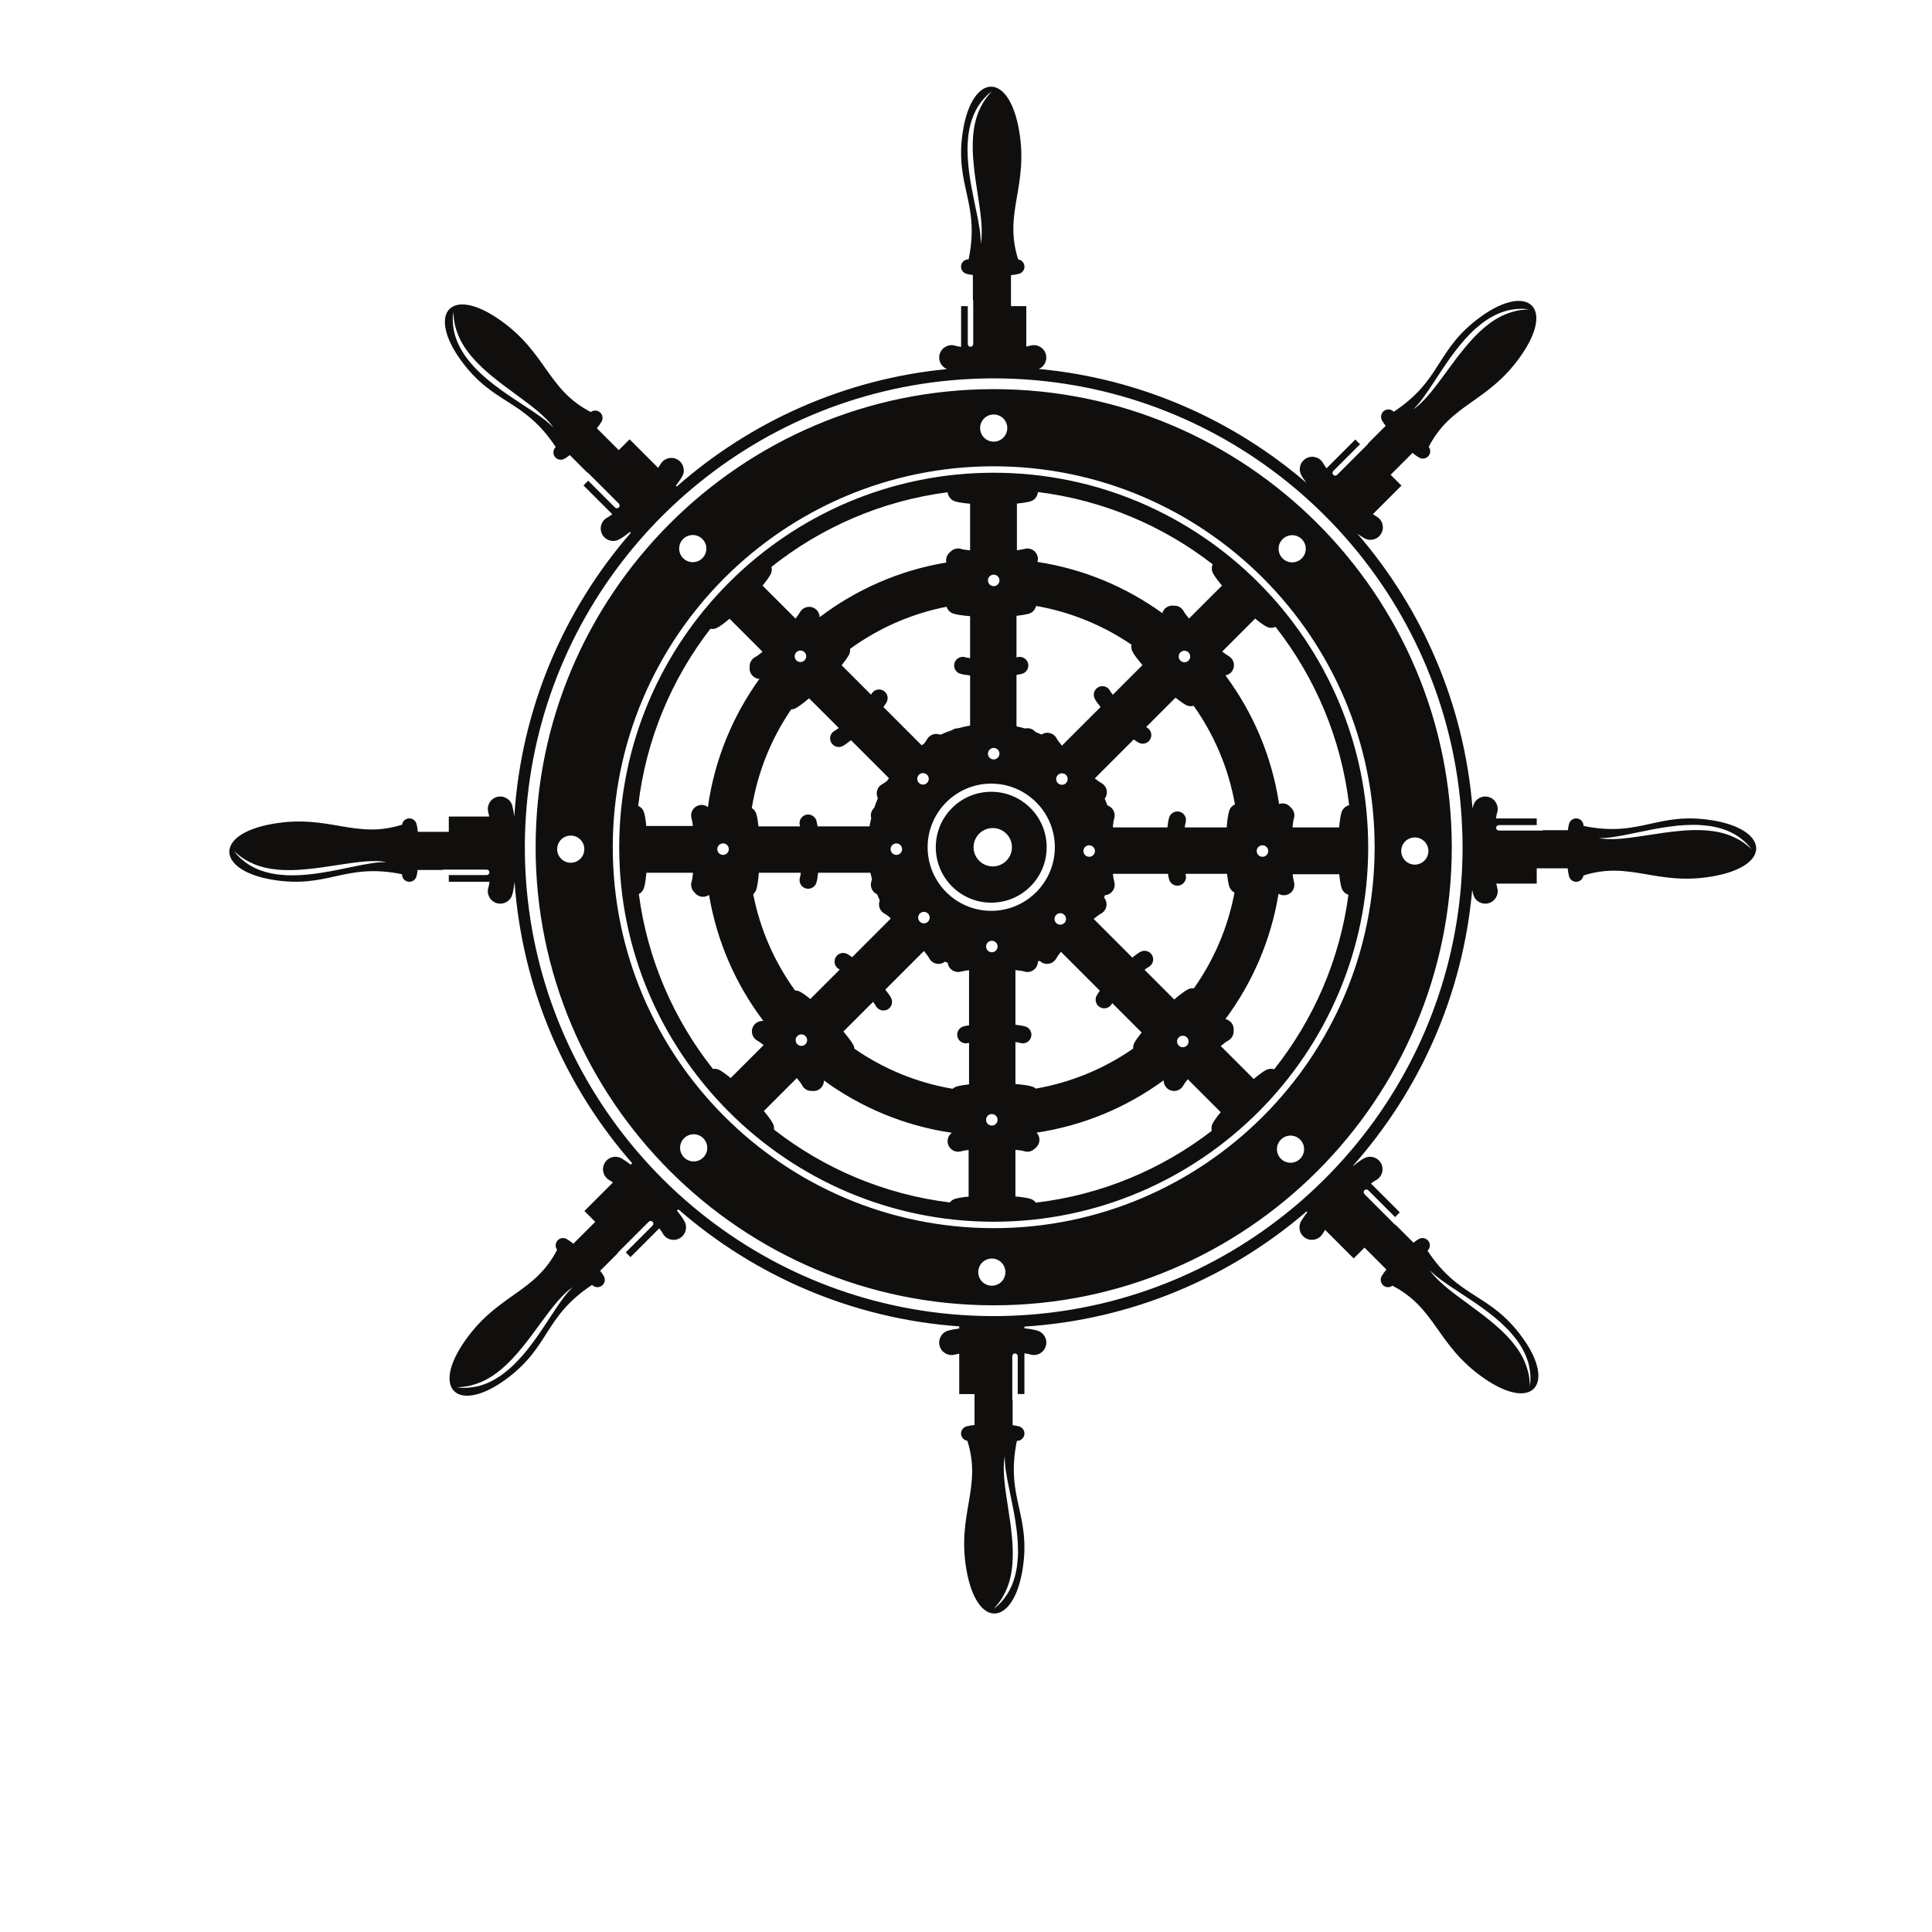<?xml version="1.0" encoding="UTF-8" standalone="no"?>
<!-- Created with Inkscape (http://www.inkscape.org/) -->

<svg
   version="1.1"
   id="svg43609"
   width="800"
   height="800"
   viewBox="0 0 800 800"
   sodipodi:docname="ship-wheel-vector.svg"
   inkscape:version="1.2 (dc2aedaf03, 2022-05-15)"
   xmlns:inkscape="http://www.inkscape.org/namespaces/inkscape"
   xmlns:sodipodi="http://sodipodi.sourceforge.net/DTD/sodipodi-0.dtd"
   xmlns="http://www.w3.org/2000/svg"
   xmlns:svg="http://www.w3.org/2000/svg">
  <defs
     id="defs43613">
    <clipPath
       clipPathUnits="userSpaceOnUse"
       id="clipPath43625">
      <path
         d="M 0,600 H 600 V 0 H 0 Z"
         id="path43623" />
    </clipPath>
  </defs>
  <sodipodi:namedview
     id="namedview43611"
     pagecolor="#ffffff"
     bordercolor="#000000"
     borderopacity="0.25"
     inkscape:showpageshadow="2"
     inkscape:pageopacity="0.0"
     inkscape:pagecheckerboard="0"
     inkscape:deskcolor="#d1d1d1"
     showgrid="false"
     inkscape:zoom="1.04625"
     inkscape:cx="400"
     inkscape:cy="400.4779"
     inkscape:window-width="1920"
     inkscape:window-height="1017"
     inkscape:window-x="-8"
     inkscape:window-y="-8"
     inkscape:window-maximized="1"
     inkscape:current-layer="g43617">
    <inkscape:page
       x="0"
       y="0"
       id="page43615"
       width="800"
       height="800" />
  </sodipodi:namedview>
  <g
     id="g43617"
     inkscape:groupmode="layer"
     inkscape:label="Page 1"
     transform="matrix(1.333,0,0,-1.333,0,800)">
    <g
       id="g43619">
      <g
         id="g43621"
         clip-path="url(#clipPath43625)">
        <g
           id="g43627"
           transform="translate(543.704,336.705)">
          <path
             d="M 0,0 C -0.279,0.23 -0.657,0.619 -1.199,1.017 -1.466,1.22 -1.76,1.444 -2.08,1.689 -2.414,1.915 -2.789,2.142 -3.18,2.392 -3.978,2.867 -4.912,3.338 -5.958,3.776 -6.475,4.009 -7.049,4.167 -7.618,4.377 -8.21,4.536 -8.81,4.73 -9.442,4.868 c -1.267,0.288 -2.623,0.483 -4.036,0.61 -2.829,0.221 -5.881,0.132 -8.924,-0.191 -1.526,-0.132 -3.048,-0.337 -4.547,-0.544 -1.502,-0.224 -2.982,-0.444 -4.411,-0.658 -2.866,-0.445 -5.559,-0.85 -7.889,-1.075 -2.326,-0.247 -4.296,-0.239 -5.658,-0.168 -0.685,0.044 -1.216,0.115 -1.575,0.184 -0.361,0.06 -0.551,0.092 -0.551,0.092 0,0 0.193,0 0.557,-10e-4 0.364,-0.014 0.896,0.027 1.569,0.054 1.346,0.074 3.251,0.37 5.52,0.801 2.275,0.463 4.926,1.002 7.769,1.58 2.852,0.574 5.931,1.095 9.052,1.418 1.56,0.142 3.131,0.239 4.683,0.244 1.553,0.032 3.085,-0.093 4.562,-0.26 1.475,-0.176 2.887,-0.485 4.2,-0.87 0.654,-0.19 1.28,-0.424 1.883,-0.647 C -6.653,5.164 -6.073,4.944 -5.553,4.653 -4.489,4.11 -3.583,3.499 -2.824,2.908 -2.453,2.601 -2.102,2.324 -1.789,2.051 -1.492,1.761 -1.22,1.494 -0.974,1.253 -0.466,0.789 -0.182,0.331 0.065,0.064 0.298,-0.219 0.42,-0.369 0.42,-0.369 0.42,-0.369 0.274,-0.241 0,0 m -125.921,-96.11 c -4.477,-5.063 -9.298,-9.814 -14.43,-14.214 -23.214,-19.904 -52.746,-32.633 -85.128,-34.739 -3.157,-0.206 -6.336,-0.321 -9.544,-0.321 -3.602,0 -7.172,0.137 -10.71,0.395 -32.279,2.357 -61.669,15.277 -84.723,35.313 -5.101,4.435 -9.89,9.218 -14.333,14.312 -20.131,23.078 -33.121,52.537 -35.487,84.902 -0.26,3.543 -0.396,7.119 -0.396,10.727 0,3.202 0.114,6.379 0.318,9.529 2.118,32.607 15.003,62.327 35.142,85.617 4.42,5.113 9.194,9.912 14.277,14.368 23.261,20.398 53.051,33.518 85.785,35.778 3.346,0.231 6.721,0.358 10.127,0.358 3.405,0 6.78,-0.127 10.126,-0.358 32.555,-2.247 62.203,-15.234 85.409,-35.443 5.096,-4.439 9.883,-9.226 14.321,-14.323 20.448,-23.485 33.498,-53.565 35.51,-86.58 0.179,-2.96 0.282,-5.94 0.282,-8.946 0,-3.805 -0.148,-7.576 -0.436,-11.309 -2.505,-32.487 -15.723,-62.016 -36.11,-85.066 m -101.8,-117.263 c 0.144,-1.562 0.241,-3.132 0.245,-4.685 0.033,-1.551 -0.093,-3.085 -0.259,-4.56 -0.175,-1.477 -0.486,-2.89 -0.87,-4.2 -0.192,-0.656 -0.424,-1.282 -0.648,-1.883 -0.272,-0.585 -0.492,-1.166 -0.783,-1.688 -0.544,-1.061 -1.154,-1.968 -1.745,-2.726 -0.309,-0.371 -0.584,-0.724 -0.858,-1.035 -0.291,-0.298 -0.557,-0.571 -0.798,-0.817 -0.464,-0.508 -0.921,-0.792 -1.19,-1.039 -0.281,-0.231 -0.433,-0.354 -0.433,-0.354 0,0 0.129,0.145 0.37,0.42 0.229,0.28 0.62,0.658 1.016,1.2 0.203,0.265 0.429,0.559 0.673,0.88 0.227,0.334 0.452,0.709 0.702,1.099 0.477,0.798 0.946,1.734 1.385,2.779 0.232,0.516 0.391,1.09 0.602,1.661 0.159,0.591 0.352,1.19 0.491,1.824 0.287,1.266 0.48,2.622 0.608,4.034 0.223,2.829 0.133,5.883 -0.189,8.926 -0.132,1.524 -0.337,3.048 -0.545,4.547 -0.224,1.502 -0.445,2.98 -0.658,4.411 -0.445,2.864 -0.85,5.558 -1.075,7.888 -0.248,2.327 -0.24,4.295 -0.168,5.659 0.044,0.683 0.116,1.215 0.184,1.575 0.06,0.359 0.093,0.551 0.093,0.551 0,0 0,-0.195 -0.001,-0.559 -0.017,-0.362 0.025,-0.895 0.053,-1.567 0.075,-1.348 0.371,-3.251 0.8,-5.522 0.463,-2.273 1.002,-4.926 1.58,-7.767 0.575,-2.855 1.097,-5.931 1.418,-9.052 m -138.477,76.571 c -0.268,-0.245 -0.614,-0.651 -1.071,-1.145 -0.9,-1.006 -2.037,-2.561 -3.337,-4.471 -1.282,-1.935 -2.775,-4.191 -4.375,-6.61 -1.613,-2.424 -3.419,-4.968 -5.398,-7.403 -1.004,-1.205 -2.046,-2.383 -3.141,-3.485 -1.074,-1.12 -2.248,-2.115 -3.408,-3.041 -1.168,-0.92 -2.386,-1.7 -3.586,-2.356 -0.597,-0.328 -1.206,-0.605 -1.788,-0.873 -0.607,-0.22 -1.173,-0.475 -1.747,-0.638 -1.135,-0.367 -2.209,-0.577 -3.162,-0.695 -0.479,-0.044 -0.925,-0.098 -1.339,-0.127 -0.414,-0.003 -0.797,-0.008 -1.141,-0.012 -0.686,-0.03 -1.211,0.092 -1.577,0.106 -0.361,0.036 -0.556,0.056 -0.556,0.056 0,0 0.195,0.013 0.558,0.036 0.36,0.037 0.905,0.027 1.568,0.13 0.331,0.044 0.698,0.093 1.097,0.146 0.396,0.077 0.823,0.182 1.275,0.281 0.901,0.228 1.894,0.556 2.943,0.986 0.53,0.201 1.05,0.494 1.6,0.749 0.531,0.306 1.093,0.592 1.637,0.942 1.099,0.692 2.194,1.515 3.283,2.423 2.157,1.843 4.255,4.065 6.178,6.446 0.984,1.171 1.915,2.393 2.83,3.6 0.903,1.221 1.793,2.422 2.653,3.584 1.711,2.34 3.329,4.531 4.818,6.337 1.47,1.821 2.868,3.207 3.882,4.121 0.516,0.452 0.942,0.777 1.246,0.984 0.296,0.21 0.453,0.324 0.453,0.324 0,0 -0.137,-0.138 -0.395,-0.395 m 123.288,348.924 c -0.143,1.561 -0.239,3.131 -0.244,4.684 -0.033,1.552 0.093,3.086 0.259,4.561 0.175,1.476 0.485,2.889 0.871,4.2 0.19,0.656 0.423,1.282 0.647,1.883 0.273,0.585 0.492,1.165 0.783,1.687 0.543,1.061 1.155,1.969 1.745,2.727 0.308,0.371 0.584,0.723 0.857,1.035 0.291,0.297 0.558,0.57 0.8,0.817 0.463,0.507 0.92,0.791 1.19,1.039 0.28,0.231 0.432,0.354 0.432,0.354 0,0 -0.129,-0.146 -0.37,-0.42 -0.228,-0.281 -0.62,-0.658 -1.017,-1.2 -0.203,-0.266 -0.428,-0.56 -0.672,-0.88 -0.226,-0.334 -0.453,-0.71 -0.703,-1.1 -0.476,-0.798 -0.945,-1.733 -1.385,-2.778 -0.232,-0.517 -0.39,-1.091 -0.6,-1.661 -0.16,-0.591 -0.353,-1.19 -0.492,-1.824 -0.287,-1.266 -0.48,-2.622 -0.607,-4.035 -0.224,-2.828 -0.135,-5.882 0.188,-8.925 0.132,-1.524 0.337,-3.048 0.545,-4.547 0.224,-1.502 0.445,-2.98 0.659,-4.411 0.444,-2.865 0.848,-5.557 1.073,-7.887 0.248,-2.328 0.24,-4.296 0.168,-5.659 -0.043,-0.684 -0.115,-1.216 -0.184,-1.576 -0.059,-0.359 -0.092,-0.551 -0.092,-0.551 0,0 0,0.195 0.001,0.559 0.017,0.363 -0.026,0.895 -0.053,1.567 -0.075,1.348 -0.369,3.251 -0.801,5.522 -0.461,2.273 -1.002,4.926 -1.58,7.768 -0.573,2.853 -1.096,5.93 -1.418,9.051 m 138.58,-75.467 c 0.268,0.245 0.615,0.651 1.07,1.146 0.903,1.006 2.037,2.56 3.339,4.47 1.28,1.935 2.775,4.192 4.375,6.61 1.612,2.424 3.419,4.969 5.399,7.403 1.002,1.205 2.044,2.384 3.139,3.486 1.074,1.12 2.247,2.115 3.408,3.041 1.168,0.92 2.386,1.7 3.585,2.355 0.599,0.328 1.206,0.606 1.789,0.874 0.608,0.219 1.173,0.475 1.748,0.638 1.134,0.367 2.208,0.576 3.163,0.694 0.479,0.045 0.923,0.099 1.337,0.127 0.416,0.004 0.797,0.008 1.142,0.012 0.688,0.031 1.211,-0.091 1.576,-0.106 0.363,-0.036 0.557,-0.055 0.557,-0.055 0,0 -0.195,-0.013 -0.559,-0.037 -0.359,-0.037 -0.903,-0.027 -1.568,-0.129 -0.33,-0.044 -0.697,-0.094 -1.098,-0.147 -0.394,-0.076 -0.821,-0.182 -1.273,-0.281 -0.902,-0.228 -1.895,-0.556 -2.944,-0.985 -0.53,-0.201 -1.047,-0.495 -1.599,-0.75 -0.529,-0.305 -1.092,-0.592 -1.638,-0.942 -1.097,-0.692 -2.193,-1.514 -3.283,-2.423 -2.156,-1.843 -4.254,-4.065 -6.177,-6.445 -0.984,-1.171 -1.917,-2.394 -2.831,-3.6 -0.902,-1.221 -1.793,-2.422 -2.652,-3.585 -1.711,-2.34 -3.329,-4.53 -4.819,-6.337 -1.469,-1.821 -2.868,-3.207 -3.881,-4.12 -0.516,-0.452 -0.943,-0.778 -1.245,-0.984 -0.296,-0.211 -0.456,-0.324 -0.456,-0.324 0,0 0.138,0.137 0.396,0.394 m 6.338,-269.233 c 1.006,-0.902 2.559,-2.037 4.47,-3.339 1.934,-1.28 4.192,-2.774 6.61,-4.375 2.425,-1.612 4.969,-3.419 7.402,-5.398 1.204,-1.003 2.384,-2.045 3.487,-3.14 1.12,-1.074 2.115,-2.247 3.041,-3.408 0.919,-1.168 1.7,-2.386 2.354,-3.585 0.328,-0.599 0.606,-1.206 0.873,-1.789 0.222,-0.607 0.477,-1.173 0.64,-1.747 0.366,-1.135 0.575,-2.209 0.693,-3.162 0.045,-0.481 0.1,-0.925 0.126,-1.338 0.005,-0.416 0.011,-0.798 0.014,-1.143 0.03,-0.686 -0.092,-1.211 -0.107,-1.576 -0.036,-0.362 -0.054,-0.556 -0.054,-0.556 0,0 -0.014,0.195 -0.037,0.558 -0.038,0.36 -0.028,0.903 -0.129,1.568 -0.044,0.331 -0.094,0.698 -0.148,1.097 -0.076,0.396 -0.181,0.822 -0.28,1.275 -0.229,0.901 -0.557,1.894 -0.986,2.944 -0.202,0.529 -0.496,1.047 -0.75,1.599 -0.304,0.53 -0.591,1.091 -0.943,1.637 -0.69,1.098 -1.513,2.194 -2.422,3.283 -1.842,2.157 -4.064,4.254 -6.445,6.177 -1.171,0.985 -2.394,1.917 -3.601,2.83 -1.219,0.904 -2.421,1.794 -3.584,2.654 -2.338,1.711 -4.531,3.329 -6.336,4.818 -1.822,1.47 -3.207,2.868 -4.122,3.883 -0.452,0.514 -0.777,0.941 -0.983,1.244 -0.212,0.296 -0.323,0.455 -0.323,0.455 0,0 0.137,-0.138 0.393,-0.396 0.245,-0.267 0.653,-0.615 1.147,-1.07 m -326.161,128.21 c -0.364,0.015 -0.896,-0.026 -1.569,-0.054 -1.347,-0.074 -3.25,-0.37 -5.521,-0.8 -2.274,-0.463 -4.926,-1.002 -7.768,-1.58 -2.854,-0.574 -5.93,-1.095 -9.05,-1.418 -1.563,-0.142 -3.132,-0.239 -4.686,-0.244 -1.552,-0.032 -3.086,0.093 -4.56,0.26 -1.477,0.175 -2.89,0.484 -4.201,0.87 -0.656,0.19 -1.281,0.424 -1.883,0.646 -0.584,0.274 -1.165,0.494 -1.687,0.785 -1.061,0.543 -1.968,1.154 -2.727,1.745 -0.371,0.307 -0.722,0.584 -1.034,0.857 -0.298,0.29 -0.571,0.557 -0.818,0.798 -0.507,0.464 -0.791,0.922 -1.039,1.191 -0.231,0.281 -0.354,0.431 -0.354,0.431 0,0 0.147,-0.128 0.421,-0.369 0.28,-0.228 0.657,-0.619 1.199,-1.017 0.266,-0.203 0.56,-0.427 0.881,-0.671 0.333,-0.227 0.71,-0.454 1.099,-0.704 0.799,-0.475 1.733,-0.946 2.78,-1.384 0.515,-0.233 1.089,-0.391 1.66,-0.601 0.591,-0.159 1.191,-0.353 1.824,-0.491 1.266,-0.288 2.621,-0.482 4.035,-0.609 2.827,-0.222 5.881,-0.133 8.924,0.19 1.524,0.131 3.048,0.337 4.547,0.544 1.502,0.224 2.981,0.444 4.411,0.658 2.866,0.444 5.559,0.85 7.889,1.074 2.326,0.248 4.295,0.24 5.658,0.168 0.683,-0.044 1.217,-0.115 1.576,-0.184 0.359,-0.06 0.55,-0.092 0.55,-0.092 0,0 -0.193,0 -0.557,10e-4 m 50.816,136.446 c -1.007,0.901 -2.561,2.037 -4.472,3.339 -1.934,1.28 -4.191,2.774 -6.609,4.375 -2.424,1.611 -4.969,3.418 -7.403,5.397 -1.204,1.003 -2.384,2.045 -3.486,3.14 -1.12,1.074 -2.114,2.248 -3.04,3.408 -0.921,1.168 -1.7,2.386 -2.356,3.586 -0.328,0.598 -0.606,1.206 -0.874,1.788 -0.218,0.607 -0.475,1.173 -0.637,1.747 -0.368,1.135 -0.578,2.209 -0.695,3.163 -0.045,0.479 -0.099,0.924 -0.127,1.338 -0.003,0.415 -0.008,0.797 -0.011,1.142 -0.032,0.686 0.09,1.211 0.106,1.576 0.035,0.362 0.054,0.556 0.054,0.556 0,0 0.013,-0.194 0.036,-0.558 0.037,-0.36 0.028,-0.904 0.13,-1.568 0.044,-0.331 0.094,-0.698 0.147,-1.097 0.076,-0.396 0.181,-0.822 0.281,-1.275 0.228,-0.901 0.557,-1.894 0.985,-2.943 0.203,-0.53 0.496,-1.048 0.75,-1.6 0.306,-0.53 0.592,-1.091 0.942,-1.637 0.692,-1.098 1.514,-2.194 2.424,-3.283 1.841,-2.157 4.065,-4.254 6.444,-6.177 1.171,-0.985 2.394,-1.916 3.602,-2.83 1.219,-0.904 2.42,-1.793 3.584,-2.654 2.339,-1.711 4.529,-3.329 6.335,-4.818 1.822,-1.47 3.208,-2.868 4.122,-3.882 0.452,-0.515 0.777,-0.941 0.983,-1.245 0.211,-0.296 0.325,-0.454 0.325,-0.454 0,0 -0.138,0.138 -0.394,0.395 -0.246,0.268 -0.652,0.615 -1.146,1.071 M -11.733,8.614 c -17.249,2.806 -22.238,-5.39 -40.077,-1.742 0.028,0.983 -0.574,1.907 -1.552,2.234 -1.2,0.401 -2.496,-0.248 -2.898,-1.447 -0.161,-0.483 -0.298,-1.219 -0.409,-2.109 h -7.661 c -0.118,-0.063 -0.246,-0.108 -0.39,-0.108 h -13.385 c -0.144,0 -0.272,0.045 -0.388,0.108 -0.27,0.14 -0.458,0.415 -0.458,0.739 0,0.467 0.379,0.846 0.846,0.846 h 11.765 v 2.076 h -12.654 c 0.101,0.762 0.215,1.355 0.334,1.714 0.676,2.026 -0.42,4.218 -2.446,4.893 -2.027,0.672 -4.217,-0.419 -4.895,-2.446 -0.099,-0.297 -0.191,-0.652 -0.279,-1.052 -2.611,32.483 -15.661,62.064 -35.793,85.371 0.788,-0.58 1.518,-1.071 2.166,-1.436 0.6,-0.34 1.255,-0.502 1.898,-0.502 1.351,0 2.66,0.708 3.372,1.966 1.051,1.86 0.397,4.22 -1.465,5.271 -0.345,0.197 -0.732,0.45 -1.133,0.731 l 8.874,8.874 -3.365,3.363 6.796,6.797 c 0.778,-0.621 1.491,-1.133 2.083,-1.468 0.357,-0.202 0.743,-0.297 1.124,-0.297 0.799,0 1.575,0.419 1.995,1.163 0.46,0.814 0.367,1.788 -0.159,2.493 7.006,13.549 18.318,13.678 28.494,28.073 10.986,15.536 2.165,22.776 -12.257,12.388 -14.18,-10.213 -11.911,-19.536 -27.107,-29.57 -0.675,0.714 -1.756,0.944 -2.679,0.482 -1.13,-0.565 -1.588,-1.941 -1.024,-3.072 0.229,-0.455 0.65,-1.072 1.203,-1.78 l -5.419,-5.419 c -0.039,-0.127 -0.097,-0.248 -0.199,-0.349 l -9.467,-9.465 c -0.099,-0.101 -0.22,-0.161 -0.347,-0.2 -0.082,-0.026 -0.165,-0.048 -0.25,-0.048 -0.216,0 -0.432,0.082 -0.597,0.248 -0.33,0.33 -0.33,0.865 0,1.195 l 8.32,8.32 -1.469,1.468 -8.947,-8.947 c -0.465,0.609 -0.808,1.111 -0.976,1.447 -0.956,1.912 -3.281,2.687 -5.191,1.73 -1.911,-0.955 -2.684,-3.278 -1.729,-5.189 0.329,-0.658 0.891,-1.509 1.63,-2.489 -22.787,19.578 -51.526,32.405 -83.092,35.363 1.733,0.76 2.698,2.685 2.176,4.562 -0.572,2.058 -2.705,3.262 -4.762,2.691 -0.387,-0.107 -0.833,-0.202 -1.321,-0.289 v 12.553 h -4.755 v 9.609 c 0.99,0.11 1.853,0.254 2.509,0.437 1.219,0.338 1.932,1.6 1.594,2.818 -0.251,0.901 -1.006,1.52 -1.875,1.648 -4.628,14.536 3.279,22.625 0.297,40.002 -3.218,18.753 -14.574,17.636 -17.428,0.092 -2.804,-17.25 5.393,-22.237 1.743,-40.077 -0.981,0.027 -1.909,-0.574 -2.235,-1.553 -0.4,-1.2 0.248,-2.496 1.447,-2.896 0.483,-0.161 1.223,-0.296 2.11,-0.407 v -7.664 c 0.062,-0.118 0.106,-0.246 0.106,-0.388 v -13.387 c 0,-0.143 -0.044,-0.271 -0.106,-0.388 -0.141,-0.269 -0.414,-0.458 -0.739,-0.458 -0.466,0 -0.845,0.379 -0.845,0.846 v 11.766 h -2.076 v -12.655 c -0.764,0.102 -1.358,0.215 -1.715,0.334 -2.03,0.677 -4.219,-0.42 -4.894,-2.446 -0.649,-1.948 0.347,-4.032 2.222,-4.793 -31.991,-3.102 -61.057,-16.349 -83.935,-36.474 l -0.269,0.269 c 0.81,1.05 1.481,2.018 1.949,2.846 1.051,1.86 0.396,4.22 -1.464,5.271 -1.86,1.05 -4.221,0.396 -5.27,-1.465 -0.197,-0.347 -0.451,-0.733 -0.732,-1.135 l -8.873,8.874 -3.364,-3.363 -6.797,6.796 c 0.623,0.776 1.134,1.489 1.469,2.082 0.622,1.101 0.235,2.498 -0.867,3.12 -0.812,0.459 -1.788,0.365 -2.492,-0.159 -13.549,7.006 -13.678,18.316 -28.073,28.494 -15.537,10.985 -22.777,2.165 -12.39,-12.258 10.214,-14.182 19.538,-11.911 29.571,-27.106 -0.714,-0.676 -0.944,-1.755 -0.482,-2.679 0.403,-0.803 1.21,-1.267 2.051,-1.267 0.343,0 0.693,0.078 1.022,0.242 0.456,0.228 1.07,0.651 1.779,1.203 l 5.418,-5.418 c 0.127,-0.039 0.249,-0.099 0.349,-0.2 l 9.466,-9.466 c 0.101,-0.1 0.161,-0.222 0.2,-0.348 0.09,-0.291 0.03,-0.618 -0.2,-0.847 -0.165,-0.166 -0.381,-0.248 -0.596,-0.248 -0.218,0 -0.433,0.082 -0.599,0.248 l -8.319,8.32 -1.469,-1.468 8.948,-8.947 c -0.61,-0.465 -1.112,-0.81 -1.449,-0.978 -1.91,-0.956 -2.685,-3.279 -1.73,-5.19 0.679,-1.355 2.044,-2.139 3.463,-2.139 0.582,0 1.172,0.131 1.727,0.409 0.87,0.435 2.082,1.286 3.481,2.404 l 0.262,-0.262 c -20.774,-23.943 -34.057,-54.547 -36.188,-88.132 -0.169,1.305 -0.378,2.454 -0.632,3.366 -0.572,2.059 -2.701,3.259 -4.763,2.692 -2.059,-0.572 -3.264,-2.705 -2.69,-4.763 0.106,-0.385 0.201,-0.833 0.289,-1.319 h -12.553 V 5.038 h -9.611 c -0.11,0.986 -0.252,1.854 -0.435,2.51 -0.339,1.218 -1.602,1.928 -2.818,1.593 -0.902,-0.25 -1.523,-1.006 -1.651,-1.874 -14.534,-4.627 -22.624,3.277 -40,0.295 -18.753,-3.217 -17.636,-14.573 -0.092,-17.426 17.25,-2.807 22.237,5.392 40.078,1.742 -0.029,-0.983 0.572,-1.909 1.552,-2.235 0.242,-0.081 0.485,-0.119 0.726,-0.119 0.957,0 1.851,0.607 2.17,1.566 0.162,0.483 0.298,1.218 0.41,2.11 h 7.661 c 0.117,0.063 0.245,0.107 0.388,0.107 h 13.388 c 0.143,0 0.271,-0.044 0.388,-0.107 0.268,-0.141 0.457,-0.415 0.457,-0.739 0,-0.467 -0.379,-0.846 -0.845,-0.846 h -11.766 v -2.077 h 12.653 c -0.1,-0.763 -0.214,-1.356 -0.333,-1.715 -0.676,-2.026 0.42,-4.217 2.448,-4.892 0.404,-0.135 0.817,-0.2 1.222,-0.2 1.62,0 3.13,1.026 3.671,2.647 0.306,0.922 0.563,2.38 0.76,4.16 h 10e-4 c 2.382,-33.351 15.767,-63.703 36.542,-87.438 l -0.448,-0.45 c -1.052,0.81 -2.019,1.481 -2.848,1.95 -1.86,1.051 -4.22,0.396 -5.271,-1.465 -1.05,-1.861 -0.395,-4.22 1.465,-5.272 0.347,-0.196 0.733,-0.45 1.135,-0.731 l -8.874,-8.874 3.363,-3.363 -6.796,-6.796 c -0.776,0.621 -1.489,1.132 -2.083,1.467 -1.101,0.623 -2.496,0.235 -3.119,-0.867 -0.459,-0.813 -0.365,-1.787 0.159,-2.491 -7.006,-13.549 -18.316,-13.679 -28.493,-28.073 -10.986,-15.536 -2.166,-22.778 12.258,-12.389 14.179,10.212 11.911,19.533 27.099,29.566 0.435,-0.461 1.04,-0.719 1.664,-0.719 0.343,0 0.694,0.078 1.022,0.242 1.132,0.565 1.59,1.94 1.025,3.071 -0.228,0.456 -0.652,1.073 -1.204,1.781 l 5.419,5.419 c 0.04,0.127 0.1,0.248 0.2,0.348 l 9.465,9.466 c 0.101,0.1 0.221,0.159 0.348,0.198 0.289,0.091 0.617,0.032 0.847,-0.198 0.331,-0.33 0.331,-0.865 0,-1.195 l -8.32,-8.321 1.468,-1.468 8.948,8.947 c 0.464,-0.609 0.81,-1.111 0.977,-1.447 0.678,-1.356 2.044,-2.139 3.463,-2.139 0.581,0 1.172,0.132 1.727,0.409 1.912,0.955 2.686,3.279 1.73,5.189 -0.435,0.871 -1.286,2.083 -2.403,3.482 l 0.41,0.411 c 23.711,-20.678 53.994,-33.995 87.259,-36.366 v -0.669 c -1.317,-0.17 -2.474,-0.38 -3.392,-0.635 -2.059,-0.572 -3.264,-2.705 -2.69,-4.764 0.571,-2.058 2.702,-3.26 4.762,-2.691 0.387,0.107 0.832,0.203 1.32,0.289 v -12.553 h 4.755 v -9.611 c -0.988,-0.109 -1.854,-0.252 -2.51,-0.434 -1.219,-0.34 -1.932,-1.602 -1.592,-2.82 0.25,-0.9 1.006,-1.519 1.873,-1.648 4.627,-14.535 -3.277,-22.623 -0.297,-39.999 3.219,-18.754 14.574,-17.637 17.429,-0.093 2.805,17.247 -5.391,22.235 -1.744,40.068 0.021,0 0.044,-0.005 0.064,-0.005 0.958,0 1.853,0.607 2.172,1.566 0.399,1.199 -0.249,2.496 -1.447,2.896 -0.484,0.161 -1.219,0.298 -2.111,0.41 v 7.664 c -0.061,0.117 -0.105,0.245 -0.105,0.386 v 13.387 c 0,0.142 0.044,0.27 0.105,0.387 0.142,0.269 0.415,0.459 0.741,0.459 0.466,0 0.845,-0.379 0.845,-0.846 v -11.767 h 2.076 v 12.656 c 0.762,-0.103 1.355,-0.215 1.714,-0.334 0.407,-0.135 0.819,-0.199 1.224,-0.199 1.62,0 3.13,1.024 3.67,2.645 0.676,2.026 -0.42,4.218 -2.446,4.894 -0.923,0.307 -2.381,0.563 -4.162,0.761 v 0.526 c 33.37,2.117 63.793,15.243 87.668,35.788 l 0.22,-0.22 c -0.809,-1.051 -1.479,-2.019 -1.948,-2.847 -1.052,-1.86 -0.397,-4.219 1.465,-5.271 0.6,-0.34 1.255,-0.501 1.898,-0.501 1.351,0 2.66,0.707 3.372,1.966 0.198,0.346 0.451,0.732 0.732,1.135 l 8.874,-8.874 3.362,3.364 6.796,-6.796 c -0.619,-0.776 -1.133,-1.49 -1.468,-2.083 -0.622,-1.101 -0.233,-2.497 0.867,-3.119 0.357,-0.201 0.743,-0.297 1.124,-0.297 0.49,0 0.956,0.173 1.352,0.464 13.564,-7.005 13.688,-18.32 28.09,-28.502 15.536,-10.986 22.776,-2.165 12.388,12.257 -10.211,14.181 -19.536,11.911 -29.569,27.106 0.712,0.675 0.943,1.754 0.482,2.679 -0.566,1.131 -1.937,1.588 -3.073,1.024 -0.455,-0.227 -1.071,-0.65 -1.78,-1.202 l -5.419,5.419 c -0.127,0.039 -0.249,0.099 -0.349,0.199 l -9.464,9.466 c -0.101,0.1 -0.161,0.221 -0.201,0.348 -0.088,0.29 -0.03,0.617 0.201,0.847 0.33,0.33 0.865,0.33 1.194,0 l 8.32,-8.32 1.468,1.468 -8.947,8.948 c 0.608,0.464 1.11,0.81 1.447,0.978 1.91,0.955 2.686,3.279 1.73,5.19 -0.956,1.91 -3.281,2.685 -5.19,1.729 -0.87,-0.434 -2.082,-1.286 -3.48,-2.404 l -0.068,0.067 c 20.62,23.247 34.106,52.952 36.997,85.658 0.102,-0.529 0.209,-1.017 0.329,-1.448 0.477,-1.711 2.033,-2.833 3.726,-2.833 0.344,0 0.691,0.046 1.038,0.142 2.06,0.572 3.264,2.705 2.692,4.764 -0.108,0.385 -0.203,0.833 -0.29,1.319 h 12.553 v 4.756 h 9.612 c 0.11,-0.987 0.251,-1.855 0.434,-2.511 0.282,-1.014 1.202,-1.677 2.205,-1.677 0.203,0 0.409,0.028 0.614,0.084 0.903,0.251 1.524,1.007 1.652,1.876 14.533,4.626 22.622,-3.279 39.997,-0.297 C 6.928,-5.596 5.81,5.761 -11.733,8.614 M -235.315,6.222 c 3.29,0 5.957,-2.666 5.957,-5.955 0,-3.291 -2.667,-5.958 -5.957,-5.958 -3.29,0 -5.957,2.667 -5.957,5.958 0,3.289 2.667,5.955 5.957,5.955 m -0.478,-23.179 c 9.512,0 17.223,7.71 17.223,17.222 0,9.512 -7.711,17.222 -17.223,17.222 -9.512,0 -17.223,-7.71 -17.223,-17.222 0,-9.512 7.711,-17.222 17.223,-17.222 m 0.77,-101.11 c -65.25,0 -118.332,53.084 -118.332,118.332 0,65.249 53.082,118.333 118.332,118.333 65.249,0 118.333,-53.084 118.333,-118.333 0,-65.248 -53.084,-118.332 -118.333,-118.332 M -104.217,3.304 c 2.33,0 4.221,-1.89 4.221,-4.221 0,-2.33 -1.891,-4.219 -4.221,-4.219 -2.33,0 -4.219,1.889 -4.219,4.219 0,2.331 1.889,4.221 4.219,4.221 m -35.621,-99.82 c -1.646,-1.647 -4.318,-1.647 -5.966,0 -1.647,1.649 -1.647,4.32 0,5.967 1.648,1.648 4.32,1.648 5.966,0 1.649,-1.647 1.649,-4.318 0,-5.967 m -95.768,-39.427 c -2.331,0 -4.22,1.889 -4.22,4.219 0,2.33 1.889,4.219 4.22,4.219 2.33,0 4.218,-1.889 4.218,-4.219 0,-2.33 -1.888,-4.219 -4.218,-4.219 m -89.633,39.84 c -1.647,-1.648 -4.319,-1.648 -5.967,0 -1.647,1.648 -1.647,4.319 0,5.966 1.648,1.648 4.32,1.648 5.967,0 1.648,-1.647 1.648,-4.318 0,-5.966 m -41.175,91.549 c -2.33,0 -4.219,1.89 -4.219,4.22 0,2.33 1.889,4.219 4.219,4.219 2.331,0 4.221,-1.889 4.221,-4.219 0,-2.33 -1.89,-4.22 -4.221,-4.22 m 34.92,100.569 c 1.648,1.647 4.32,1.647 5.968,0 1.648,-1.648 1.648,-4.32 0,-5.967 -1.648,-1.648 -4.32,-1.648 -5.968,0 -1.648,1.647 -1.648,4.319 0,5.967 m 96.471,38.677 c 2.33,0 4.218,-1.889 4.218,-4.219 0,-2.33 -1.888,-4.22 -4.218,-4.22 -2.331,0 -4.219,1.89 -4.219,4.22 0,2.33 1.888,4.219 4.219,4.219 m 89.734,-38.735 c 1.646,1.647 4.318,1.647 5.967,0 1.647,-1.648 1.647,-4.319 0,-5.967 -1.649,-1.648 -4.321,-1.648 -5.967,0 -1.648,1.648 -1.648,4.319 0,5.967 m -89.734,46.605 c -78.463,0 -142.298,-63.834 -142.298,-142.297 0,-78.463 63.835,-142.297 142.298,-142.297 78.462,0 142.296,63.834 142.296,142.297 0,78.463 -63.834,142.297 -142.296,142.297 m 108.07,-131.387 c -0.328,-0.985 -0.588,-2.689 -0.766,-4.758 h -14.486 c 0.116,1.257 0.261,2.218 0.42,2.694 0.428,1.283 0.013,2.642 -0.942,3.482 -0.382,0.506 -0.917,0.906 -1.564,1.122 -0.708,0.235 -1.433,0.205 -2.085,-0.02 -2.232,14.801 -8.098,28.425 -16.652,39.937 0.902,0.177 1.728,0.713 2.217,1.576 0.885,1.568 0.333,3.558 -1.235,4.444 -0.574,0.325 -1.259,0.812 -1.998,1.393 l 10.242,10.243 c 1.277,-1.049 2.452,-1.913 3.408,-2.453 0.507,-0.286 1.058,-0.422 1.602,-0.422 0.459,0 0.903,0.121 1.32,0.307 12.269,-15.655 20.428,-34.671 22.865,-55.412 -1.064,-0.253 -1.976,-1.023 -2.346,-2.133 m -26.369,-12.092 c 0,0.988 0.8,1.789 1.789,1.789 0.986,0 1.788,-0.801 1.788,-1.789 0,-0.987 -0.802,-1.788 -1.788,-1.788 -0.989,0 -1.789,0.801 -1.789,1.788 m 5.429,-67.804 c -0.783,0.252 -1.662,0.213 -2.456,-0.183 -0.926,-0.464 -2.315,-1.49 -3.904,-2.826 l -10.242,10.244 c 0.966,0.8 1.754,1.387 2.2,1.611 1.208,0.604 1.877,1.857 1.796,3.126 0.087,0.629 -0.008,1.289 -0.313,1.9 -0.461,0.922 -1.303,1.516 -2.24,1.716 8.37,11.252 14.164,24.527 16.511,38.944 0.496,-0.295 1.065,-0.466 1.659,-0.466 0.289,0 0.583,0.039 0.874,0.12 1.736,0.481 2.752,2.279 2.271,4.014 -0.179,0.639 -0.321,1.46 -0.433,2.399 h 14.488 c 0.162,-1.648 0.385,-3.086 0.68,-4.146 0.31,-1.108 1.156,-1.918 2.18,-2.236 -2.707,-20.305 -10.912,-38.893 -23.071,-54.217 m -74.037,-41.424 c -0.384,0.523 -0.924,0.938 -1.586,1.159 -0.983,0.328 -2.686,0.586 -4.757,0.764 v 14.488 c 1.256,-0.118 2.217,-0.262 2.695,-0.421 0.342,-0.115 0.689,-0.168 1.031,-0.168 0.931,0 1.811,0.408 2.424,1.095 0.518,0.384 0.929,0.921 1.147,1.579 0.392,1.175 0.067,2.406 -0.724,3.252 14.597,2.183 28.053,7.902 39.472,16.251 -0.012,-1.152 0.57,-2.275 1.641,-2.88 0.507,-0.287 1.059,-0.423 1.603,-0.423 1.136,0 2.242,0.596 2.84,1.657 0.327,0.575 0.814,1.259 1.394,1.999 l 10.244,-10.244 c -1.049,-1.276 -1.912,-2.452 -2.452,-3.408 -0.426,-0.755 -0.512,-1.606 -0.318,-2.386 -15.506,-11.952 -34.242,-19.907 -54.654,-22.314 m -81.665,24.553 c -0.463,0.928 -1.488,2.316 -2.824,3.904 l 10.243,10.244 c 0.801,-0.967 1.387,-1.754 1.611,-2.202 0.571,-1.143 1.722,-1.803 2.919,-1.803 0.05,0 0.102,0.014 0.151,0.017 0.165,-0.025 0.332,-0.042 0.5,-0.042 0.491,0 0.989,0.112 1.456,0.346 1.146,0.572 1.794,1.73 1.79,2.929 11.487,-8.381 25.032,-14.1 39.725,-16.243 -0.009,-0.01 -0.019,-0.017 -0.028,-0.027 -1.032,-0.784 -1.541,-2.14 -1.174,-3.466 0.484,-1.735 2.284,-2.753 4.017,-2.268 0.639,0.178 1.461,0.319 2.397,0.432 v -14.488 c -1.645,-0.161 -3.085,-0.386 -4.145,-0.679 -0.701,-0.195 -1.275,-0.611 -1.691,-1.145 -20.428,2.507 -39.158,10.574 -54.627,22.64 0.074,0.614 -0.021,1.257 -0.32,1.851 m -40.081,73.167 c 0.328,0.985 0.588,2.688 0.765,4.757 h 14.487 c -0.118,-1.257 -0.261,-2.218 -0.421,-2.694 -0.426,-1.283 -0.012,-2.643 0.943,-3.483 0.383,-0.506 0.917,-0.905 1.564,-1.121 0.341,-0.114 0.69,-0.168 1.03,-0.168 0.672,0 1.32,0.211 1.86,0.586 2.427,-14.529 8.356,-27.887 16.893,-39.171 -1.246,0.123 -2.505,-0.476 -3.161,-1.636 -0.887,-1.567 -0.334,-3.557 1.235,-4.443 0.575,-0.325 1.258,-0.812 1.999,-1.393 l -10.245,-10.244 c -1.275,1.049 -2.453,1.913 -3.408,2.453 -0.666,0.377 -1.404,0.479 -2.106,0.369 -12.155,15.359 -20.345,33.99 -23.015,54.336 0.72,0.378 1.303,1.019 1.58,1.852 m 26.368,12.091 c 0,-0.988 -0.799,-1.789 -1.788,-1.789 -0.987,0 -1.788,0.801 -1.788,1.789 0,0.987 0.801,1.788 1.788,1.788 0.989,0 1.788,-0.801 1.788,-1.788 m -5.728,68.455 c 0.198,-0.037 0.396,-0.062 0.599,-0.062 0.489,0 0.987,0.11 1.456,0.345 0.926,0.464 2.314,1.488 3.902,2.824 l 10.244,-10.243 c -0.967,-0.8 -1.753,-1.386 -2.202,-1.61 -1.209,-0.604 -1.877,-1.859 -1.796,-3.128 -0.086,-0.628 0.008,-1.288 0.313,-1.898 0.539,-1.078 1.595,-1.72 2.718,-1.79 -8.309,-11.532 -13.947,-25.108 -16.004,-39.817 -0.78,0.583 -1.807,0.822 -2.819,0.542 -1.734,-0.482 -2.75,-2.28 -2.268,-4.014 0.179,-0.639 0.32,-1.46 0.433,-2.399 h -14.488 c -0.16,1.647 -0.385,3.085 -0.679,4.145 -0.272,0.979 -0.971,1.716 -1.833,2.097 2.375,20.555 10.377,39.418 22.424,55.008 m 73.708,42.41 c 0.117,-1.249 0.947,-2.373 2.213,-2.796 0.986,-0.328 2.687,-0.587 4.758,-0.765 V 92.484 c -1.256,0.117 -2.219,0.262 -2.695,0.42 -1.282,0.426 -2.643,0.012 -3.483,-0.944 -0.504,-0.383 -0.904,-0.915 -1.119,-1.562 -0.19,-0.567 -0.201,-1.147 -0.086,-1.693 -14.609,-2.423 -28.033,-8.387 -39.362,-16.981 -0.014,1.123 -0.595,2.209 -1.643,2.801 -1.567,0.886 -3.557,0.334 -4.442,-1.234 -0.327,-0.576 -0.813,-1.259 -1.395,-1.999 l -10.243,10.244 c 1.05,1.276 1.912,2.453 2.452,3.409 0.433,0.763 0.517,1.624 0.315,2.411 15.45,12.272 34.222,20.529 54.73,23.175 m 82.316,-22.374 c -0.352,-0.845 -0.363,-1.828 0.078,-2.712 0.464,-0.927 1.49,-2.316 2.826,-3.904 l -10.245,-10.243 c -0.799,0.967 -1.385,1.754 -1.611,2.202 -0.602,1.208 -1.855,1.877 -3.125,1.796 -0.629,0.086 -1.289,-0.008 -1.9,-0.314 -0.843,-0.421 -1.413,-1.16 -1.66,-1.997 -11.257,8.13 -24.465,13.718 -38.779,15.905 0.168,0.567 0.194,1.182 0.024,1.794 -0.484,1.735 -2.281,2.75 -4.016,2.269 -0.639,-0.178 -1.461,-0.32 -2.397,-0.432 v 14.49 c 1.642,0.162 3.087,0.383 4.143,0.677 1.366,0.379 2.274,1.576 2.367,2.915 20.287,-2.508 38.896,-10.501 54.295,-22.446 m 5.165,-76.505 c -0.351,-1.059 -0.626,-2.949 -0.803,-5.235 h -13.036 c 0.08,0.643 0.166,1.152 0.26,1.438 0.468,1.402 -0.29,2.919 -1.693,3.388 -1.404,0.467 -2.922,-0.29 -3.391,-1.694 -0.225,-0.68 -0.411,-1.79 -0.551,-3.132 h -2.042 l -14.831,-10e-4 c -0.018,0.121 -0.043,0.24 -0.064,0.36 0.111,1.08 0.242,1.906 0.387,2.335 0.568,1.709 -0.356,3.556 -2.064,4.125 -0.008,0.003 -0.015,0.003 -0.021,0.005 -0.264,0.728 -0.546,1.444 -0.852,2.15 0.087,0.115 0.19,0.213 0.262,0.342 0.886,1.568 0.334,3.558 -1.235,4.444 -0.6,0.34 -1.321,0.856 -2.099,1.473 l 10.537,10.538 1.56,1.559 c 0.53,-0.388 1.025,-0.724 1.461,-0.97 0.417,-0.235 0.87,-0.347 1.316,-0.347 0.935,0 1.843,0.49 2.336,1.362 0.726,1.288 0.272,2.923 -1.016,3.651 -0.076,0.044 -0.165,0.105 -0.246,0.155 l 9.13,9.13 c 1.175,-0.95 2.25,-1.725 3.141,-2.227 0.506,-0.286 1.055,-0.422 1.599,-0.422 0.301,0 0.597,0.046 0.884,0.127 6.366,-8.971 10.835,-19.37 12.829,-30.619 -0.801,-0.361 -1.458,-1.035 -1.758,-1.935 m -11,-55.227 c -0.61,0.071 -1.247,-0.025 -1.838,-0.32 -0.997,-0.499 -2.529,-1.65 -4.265,-3.135 l -9.222,9.22 c 0.511,0.399 0.934,0.699 1.2,0.832 1.324,0.662 1.862,2.271 1.199,3.595 -0.661,1.322 -2.27,1.861 -3.594,1.198 -0.642,-0.32 -1.557,-0.975 -2.605,-1.824 l -11.998,11.998 c 0.966,0.801 1.752,1.386 2.2,1.61 1.611,0.804 2.263,2.763 1.459,4.375 -0.125,0.25 -0.286,0.467 -0.46,0.67 0.107,0.24 0.221,0.476 0.325,0.718 0.204,0.017 0.409,0.046 0.612,0.103 1.735,0.481 2.752,2.279 2.27,4.014 -0.186,0.668 -0.333,1.535 -0.448,2.527 h 14.909 2.206 c 0.1,-0.65 0.214,-1.238 0.348,-1.721 0.329,-1.184 1.406,-1.962 2.579,-1.962 0.24,0 0.482,0.032 0.721,0.1 1.427,0.396 2.261,1.874 1.862,3.3 -0.022,0.085 -0.043,0.191 -0.063,0.283 h 12.911 c 0.157,-1.502 0.371,-2.812 0.644,-3.796 0.256,-0.918 0.881,-1.632 1.669,-2.031 -2.049,-10.915 -6.435,-21.01 -12.621,-29.754 m -4.697,-15.234 c 0.698,0.699 1.831,0.699 2.528,0 0.701,-0.699 0.701,-1.831 0,-2.529 -0.697,-0.698 -1.83,-0.698 -2.528,0 -0.697,0.698 -0.697,1.83 0,2.529 m -44.403,-15.906 c -0.313,0.268 -0.678,0.484 -1.092,0.621 -1.059,0.353 -2.948,0.626 -5.234,0.805 v 13.034 c 0.642,-0.078 1.153,-0.165 1.436,-0.26 0.282,-0.093 0.567,-0.138 0.85,-0.138 1.121,0 2.167,0.71 2.541,1.833 0.468,1.403 -0.29,2.921 -1.695,3.389 -0.679,0.227 -1.79,0.41 -3.132,0.552 v 2.042 14.929 c 1.257,-0.117 2.218,-0.262 2.696,-0.42 0.342,-0.114 0.688,-0.168 1.03,-0.168 1.365,0 2.639,0.864 3.094,2.23 0.113,0.34 0.151,0.683 0.152,1.023 0.186,0.076 0.372,0.148 0.556,0.226 0.202,-0.201 0.424,-0.386 0.683,-0.534 0.507,-0.286 1.058,-0.423 1.602,-0.423 1.138,0 2.242,0.597 2.842,1.658 0.34,0.601 0.856,1.321 1.473,2.098 l 10.539,-10.537 1.559,-1.56 c -0.388,-0.53 -0.723,-1.027 -0.97,-1.462 -0.726,-1.288 -0.272,-2.923 1.016,-3.651 0.416,-0.235 0.868,-0.346 1.315,-0.346 0.935,0 1.843,0.49 2.335,1.362 0.043,0.076 0.107,0.165 0.156,0.246 l 9.13,-9.131 c -0.951,-1.174 -1.726,-2.25 -2.228,-3.139 -0.328,-0.584 -0.458,-1.225 -0.41,-1.846 -8.896,-6.18 -19.16,-10.505 -30.244,-12.433 m -56.326,12.383 c -0.043,0.364 -0.137,0.729 -0.31,1.076 -0.5,0.997 -1.65,2.529 -3.137,4.267 l 9.22,9.22 c 0.399,-0.51 0.699,-0.933 0.834,-1.201 0.469,-0.939 1.414,-1.482 2.397,-1.482 0.404,0 0.812,0.092 1.197,0.284 1.324,0.661 1.861,2.272 1.197,3.595 -0.319,0.641 -0.975,1.556 -1.824,2.605 l 12,11.998 c 0.801,-0.966 1.387,-1.753 1.609,-2.2 0.571,-1.143 1.723,-1.804 2.92,-1.804 0.489,0 0.987,0.112 1.455,0.345 0.195,0.098 0.375,0.213 0.54,0.342 0.288,-0.117 0.576,-0.233 0.867,-0.343 0.021,-0.158 0.038,-0.317 0.082,-0.476 0.484,-1.738 2.284,-2.752 4.015,-2.27 0.67,0.186 1.535,0.332 2.527,0.446 v -14.907 -2.206 c -0.648,-0.1 -1.238,-0.214 -1.719,-0.349 -1.427,-0.396 -2.261,-1.874 -1.865,-3.299 0.397,-1.426 1.873,-2.262 3.3,-1.863 0.085,0.024 0.193,0.043 0.284,0.065 V -73.4 c -1.502,-0.159 -2.81,-0.372 -3.795,-0.646 -0.501,-0.14 -0.935,-0.399 -1.297,-0.726 -11.179,1.894 -21.533,6.227 -30.497,12.44 m -17.754,3.936 c 0.697,0.698 1.83,0.698 2.528,0 0.699,-0.699 0.699,-1.832 0,-2.53 -0.698,-0.698 -1.831,-0.698 -2.528,0 -0.7,0.698 -0.7,1.831 0,2.53 m -12.757,45.493 c 0.354,1.059 0.627,2.949 0.805,5.235 h 13.036 c -0.079,-0.643 -0.165,-1.153 -0.261,-1.437 -0.467,-1.404 0.291,-2.921 1.695,-3.389 0.281,-0.094 0.568,-0.139 0.847,-0.139 1.123,0 2.168,0.711 2.542,1.834 0.226,0.68 0.41,1.79 0.552,3.131 h 2.042 14.202 c 0.141,-0.664 0.301,-1.32 0.474,-1.972 -0.053,-0.298 -0.109,-0.546 -0.169,-0.722 -0.534,-1.604 0.256,-3.317 1.769,-3.993 0.266,-0.643 0.545,-1.279 0.844,-1.903 -0.613,-1.497 -0.045,-3.248 1.4,-4.065 0.461,-0.261 0.993,-0.627 1.566,-1.058 0.128,-0.186 0.262,-0.369 0.395,-0.555 l -11.958,-11.958 c -0.531,0.388 -1.028,0.724 -1.464,0.97 -1.289,0.729 -2.923,0.274 -3.651,-1.014 -0.728,-1.29 -0.273,-2.924 1.015,-3.652 0.078,-0.043 0.167,-0.105 0.248,-0.155 l -9.129,-9.13 c -1.175,0.95 -2.251,1.726 -3.141,2.228 -0.508,0.286 -1.059,0.407 -1.603,0.407 -6.338,8.764 -10.86,18.92 -13.004,29.922 0.422,0.369 0.758,0.844 0.948,1.415 m 10.845,55.97 c 0.437,0.022 0.875,0.118 1.291,0.326 0.998,0.499 2.53,1.65 4.269,3.136 l 9.22,-9.22 c -0.51,-0.399 -0.933,-0.699 -1.199,-0.832 -1.325,-0.662 -1.862,-2.271 -1.2,-3.595 0.471,-0.939 1.416,-1.482 2.399,-1.482 0.404,0 0.811,0.091 1.197,0.284 0.64,0.32 1.555,0.975 2.604,1.824 l 11.784,-11.785 c -0.178,-0.263 -0.344,-0.535 -0.518,-0.803 -0.624,-0.489 -1.141,-0.857 -1.469,-1.02 -1.611,-0.805 -2.263,-2.764 -1.459,-4.375 0.007,-0.013 0.018,-0.026 0.024,-0.04 -0.42,-0.966 -0.795,-1.956 -1.137,-2.962 -0.859,-0.798 -1.265,-2.024 -0.937,-3.233 -0.203,-0.839 -0.377,-1.687 -0.525,-2.547 h -13.931 -2.206 c -0.101,0.651 -0.214,1.237 -0.349,1.72 -0.395,1.425 -1.873,2.26 -3.297,1.864 -1.428,-0.396 -2.262,-1.874 -1.866,-3.301 0.024,-0.084 0.043,-0.19 0.065,-0.283 h -12.91 c -0.159,1.502 -0.372,2.811 -0.645,3.795 -0.229,0.822 -0.76,1.475 -1.432,1.891 1.81,11.216 6.071,21.619 12.227,30.638 m 4.152,15.241 c -0.697,-0.699 -1.831,-0.699 -2.528,0 -0.7,0.698 -0.7,1.831 0,2.529 0.697,0.699 1.831,0.699 2.528,0 0.699,-0.698 0.699,-1.831 0,-2.529 m 44.123,16.656 c 0.303,-0.964 1.041,-1.777 2.071,-2.121 1.06,-0.353 2.951,-0.625 5.236,-0.804 V 59.003 c -0.643,0.079 -1.154,0.166 -1.436,0.261 -1.404,0.466 -2.923,-0.291 -3.391,-1.695 -0.467,-1.404 0.29,-2.922 1.694,-3.389 0.68,-0.227 1.791,-0.411 3.133,-0.552 V 51.586 38.051 c -1.244,-0.215 -2.465,-0.489 -3.664,-0.822 -0.706,0.013 -1.385,-0.197 -1.949,-0.597 -1.241,-0.417 -2.456,-0.896 -3.637,-1.433 -1.508,0.639 -3.283,0.075 -4.106,-1.383 -0.229,-0.407 -0.55,-0.873 -0.914,-1.367 -0.261,-0.17 -0.522,-0.337 -0.779,-0.513 l -10.319,10.318 -1.558,1.56 c 0.387,0.529 0.722,1.026 0.969,1.461 0.728,1.289 0.273,2.924 -1.014,3.652 -1.291,0.727 -2.924,0.273 -3.652,-1.015 -0.043,-0.077 -0.104,-0.166 -0.155,-0.247 l -9.13,9.13 c 0.95,1.173 1.725,2.25 2.227,3.14 0.349,0.617 0.467,1.298 0.395,1.953 8.776,6.371 18.952,10.918 29.979,13.076 m 34.056,-98.237 c -0.699,0.698 -0.699,1.831 0,2.529 0.698,0.698 1.831,0.698 2.528,0 0.134,-0.133 0.233,-0.285 0.315,-0.444 0.351,-0.673 0.251,-1.52 -0.315,-2.085 -0.564,-0.564 -1.406,-0.665 -2.079,-0.318 -0.16,0.082 -0.315,0.183 -0.449,0.318 m -19.998,-9.09 c -0.798,0 -1.468,0.528 -1.698,1.251 -0.053,0.171 -0.091,0.349 -0.091,0.538 0,0.987 0.801,1.788 1.789,1.788 0.987,0 1.789,-0.801 1.789,-1.788 0,-0.187 -0.038,-0.364 -0.09,-0.532 -0.229,-0.726 -0.899,-1.257 -1.699,-1.257 m -22.357,9.502 c -0.563,0.563 -0.664,1.407 -0.318,2.08 0.082,0.161 0.183,0.314 0.318,0.449 0.698,0.699 1.832,0.699 2.529,0 0.7,-0.698 0.7,-1.831 0,-2.529 -0.132,-0.133 -0.285,-0.233 -0.443,-0.315 -0.674,-0.35 -1.521,-0.251 -2.086,0.315 m -9.091,22.527 c 0,0.799 0.529,1.467 1.251,1.696 0.172,0.055 0.35,0.092 0.538,0.092 0.988,0 1.788,-0.801 1.788,-1.788 0,-0.988 -0.8,-1.789 -1.788,-1.789 -0.186,0 -0.362,0.037 -0.532,0.09 -0.726,0.227 -1.257,0.897 -1.257,1.699 m 11.331,23.106 c 0.699,-0.697 0.699,-1.83 0,-2.528 -0.697,-0.699 -1.831,-0.699 -2.529,0 -0.133,0.133 -0.231,0.284 -0.313,0.443 -0.351,0.673 -0.251,1.521 0.313,2.085 0.565,0.565 1.408,0.665 2.082,0.319 0.159,-0.083 0.314,-0.184 0.447,-0.319 m 19.93,-2.749 c 10.895,0 19.759,-8.863 19.759,-19.758 0,-10.895 -8.864,-19.758 -19.759,-19.758 -10.894,0 -19.759,8.863 -19.759,19.758 0,10.895 8.865,19.758 19.759,19.758 m 0.77,11.09 c 0.797,0 1.466,-0.527 1.697,-1.249 0.053,-0.172 0.092,-0.35 0.092,-0.54 0,-0.987 -0.802,-1.788 -1.789,-1.788 -0.988,0 -1.789,0.801 -1.789,1.788 0,0.187 0.037,0.364 0.089,0.533 0.229,0.726 0.899,1.256 1.7,1.256 m 31.447,-32.03 c 0,-0.799 -0.529,-1.468 -1.251,-1.697 -0.172,-0.055 -0.35,-0.092 -0.538,-0.092 -0.988,0 -1.788,0.801 -1.788,1.789 0,0.986 0.8,1.788 1.788,1.788 0.186,0 0.363,-0.037 0.532,-0.09 0.726,-0.227 1.257,-0.897 1.257,-1.698 m -8.988,23.632 c 0.564,-0.564 0.665,-1.407 0.318,-2.08 -0.082,-0.16 -0.184,-0.314 -0.318,-0.448 -0.699,-0.7 -1.831,-0.7 -2.53,0 -0.698,0.697 -0.698,1.83 0,2.528 0.134,0.133 0.285,0.232 0.445,0.315 0.672,0.351 1.519,0.251 2.085,-0.315 m -22.459,58.652 c -0.988,0 -1.789,0.8 -1.789,1.788 0,0.988 0.801,1.788 1.789,1.788 0.987,0 1.789,-0.8 1.789,-1.788 0,-0.988 -0.802,-1.788 -1.789,-1.788 m -0.583,-163.984 c 0.987,0 1.789,-0.802 1.789,-1.789 0,-0.988 -0.802,-1.788 -1.789,-1.788 -0.988,0 -1.789,0.8 -1.789,1.788 0,0.987 0.801,1.789 1.789,1.789 m 43.663,143.727 c 0.499,-0.997 1.649,-2.529 3.134,-4.267 l -9.218,-9.22 c -0.401,0.509 -0.7,0.931 -0.832,1.199 -0.661,1.324 -2.271,1.862 -3.596,1.199 -1.322,-0.662 -1.86,-2.271 -1.197,-3.595 0.319,-0.641 0.974,-1.555 1.824,-2.604 l -1.445,-1.444 v -10e-4 l -10.553,-10.554 c -0.802,0.967 -1.388,1.754 -1.611,2.202 -0.807,1.611 -2.765,2.262 -4.375,1.457 -0.121,-0.059 -0.222,-0.137 -0.331,-0.209 -0.626,0.282 -1.259,0.547 -1.903,0.794 -0.766,0.92 -2.008,1.369 -3.238,1.082 -0.876,0.25 -1.762,0.478 -2.661,0.666 v 13.771 2.204 c 0.65,0.1 1.235,0.215 1.718,0.35 1.426,0.397 2.26,1.874 1.865,3.299 -0.398,1.426 -1.875,2.261 -3.3,1.864 -0.084,-0.023 -0.192,-0.043 -0.283,-0.065 v 12.914 c 1.498,0.159 2.81,0.369 3.794,0.642 1.199,0.334 2.04,1.299 2.295,2.434 10.833,-1.898 20.888,-6.078 29.637,-12.049 -0.13,-0.679 -0.057,-1.403 0.276,-2.069 m 14.914,-0.331 c 0.699,0.699 1.832,0.699 2.529,0 0.697,-0.698 0.697,-1.83 0,-2.529 -0.697,-0.698 -1.83,-0.698 -2.529,0 -0.699,0.699 -0.699,1.831 0,2.529 m -57.994,55.819 c -64.146,0 -116.332,-52.187 -116.332,-116.333 0,-64.146 52.186,-116.332 116.332,-116.332 64.145,0 116.333,52.186 116.333,116.332 0,64.146 -52.188,116.333 -116.333,116.333"
             style="fill:#110f0d;fill-opacity:1;fill-rule:nonzero;stroke:none"
             id="path43629" />
        </g>
      </g>
    </g>
  </g>
</svg>
